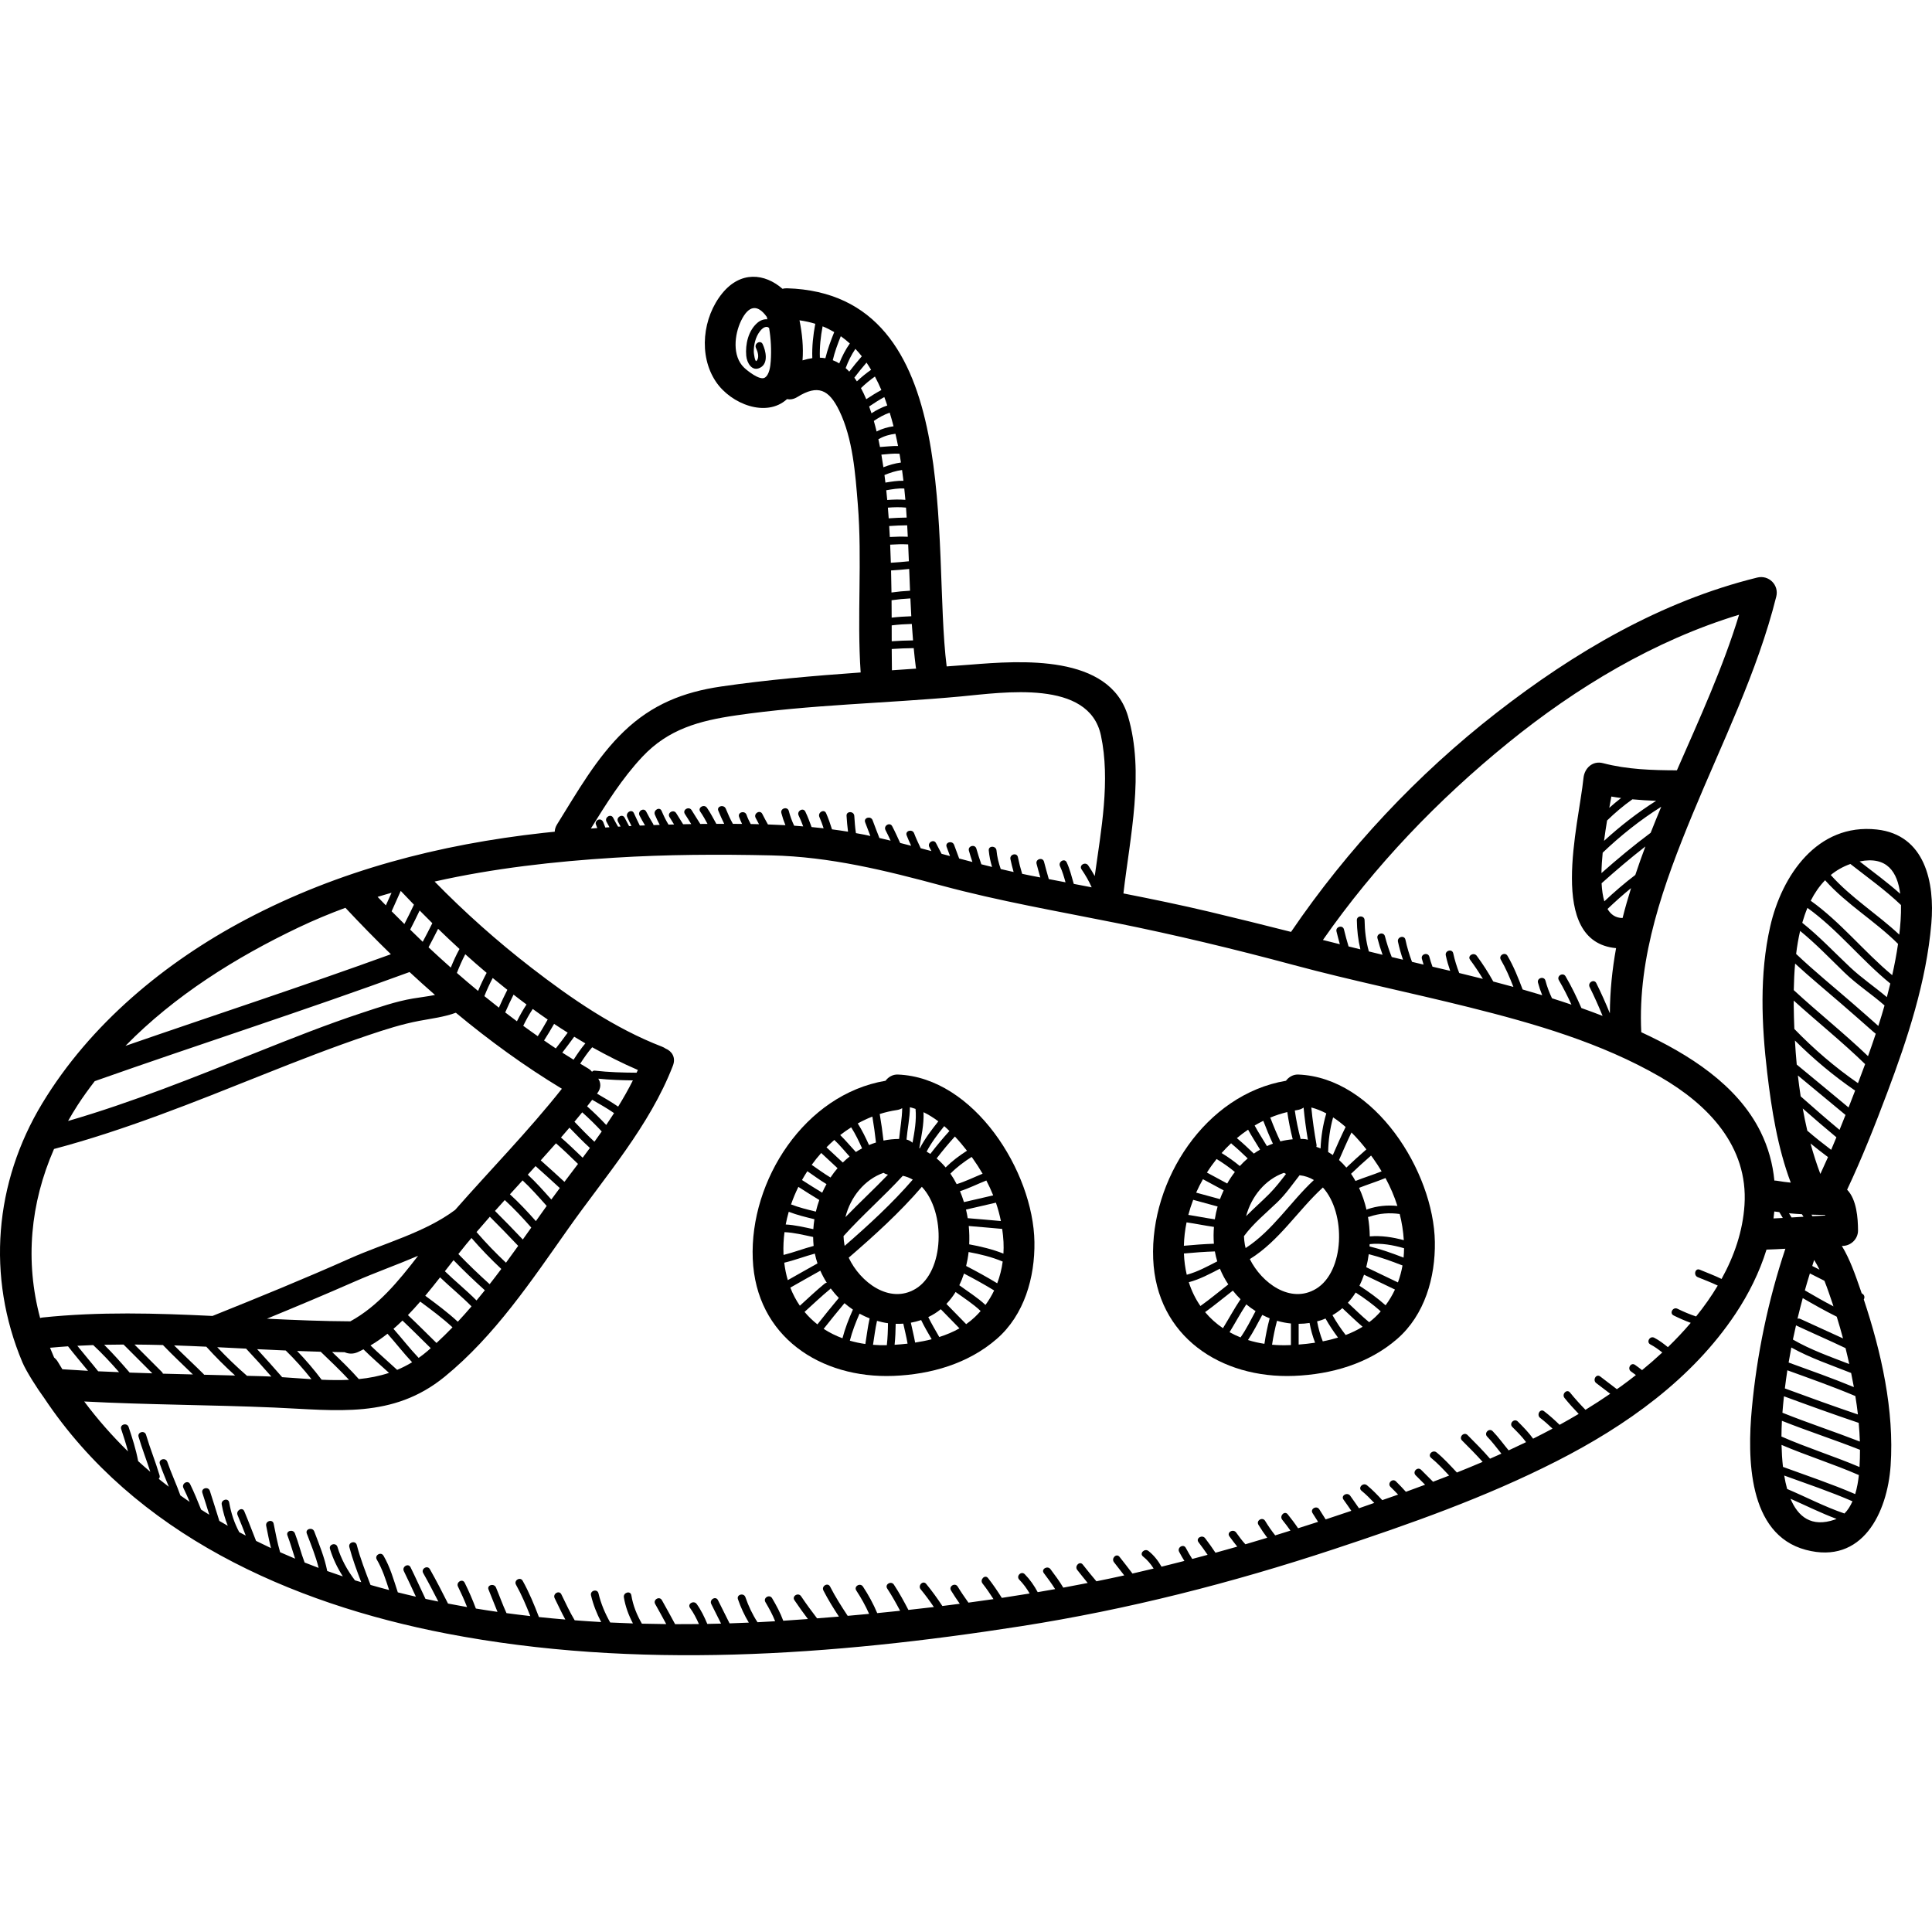 <?xml version="1.0" encoding="iso-8859-1"?>
<!-- Generator: Adobe Illustrator 16.0.0, SVG Export Plug-In . SVG Version: 6.00 Build 0)  -->
<!DOCTYPE svg PUBLIC "-//W3C//DTD SVG 1.1//EN" "http://www.w3.org/Graphics/SVG/1.1/DTD/svg11.dtd">
<svg version="1.1" id="Capa_1" xmlns="http://www.w3.org/2000/svg" xmlns:xlink="http://www.w3.org/1999/xlink" x="0px" y="0px"
	 width="499.65px" height="499.65px" viewBox="0 0 499.65 499.65" style="enable-background:new 0 0 499.65 499.65;"
	 xml:space="preserve">
<g>
	<g>
		<path d="M499.48,238.85c0.918-10.665-1.631-22.959-14.101-24.325c-15.389-1.687-24.575,11.905-27.572,25.083
			c-2.802,12.312-2.242,25.396-0.772,37.842c1.121,9.498,2.695,19.382,6.09,28.4c-1.186-0.121-2.369-0.27-3.545-0.479
			c-0.24-0.043-0.468-0.05-0.695-0.056c-0.417-4.284-1.549-8.523-3.562-12.602c-6.032-12.21-18.654-20.115-30.859-25.763
			c-0.987-19.618,5.849-38.428,13.231-56.311c7.676-18.59,16.778-36.753,21.68-56.351c0.75-3-1.93-5.656-4.921-4.92
			c-24.91,6.127-47.346,19.341-67.438,34.979c-20.455,15.922-38.541,35.227-53.131,56.659c-6.999-1.767-14.002-3.519-21.03-5.186
			c-7.412-1.758-14.858-3.296-22.318-4.76c1.714-14.766,5.491-31.202,1.188-45.811c-4.755-16.136-27.807-14.392-40.75-13.358
			c-2.048,0.163-4.1,0.308-6.15,0.458c-3.904-30.951,5.042-96.416-41.308-97.792c-0.423-0.013-0.798,0.046-1.151,0.134
			c-4.617-4.026-10.822-4.647-15.553,1.131c-5.098,6.228-6.246,16.098-1.658,22.907c3.915,5.809,13.071,9.354,18.373,4.494
			c0.824,0.161,1.738,0.036,2.675-0.546c5.315-3.302,8.168-1.977,10.842,3.526c3.53,7.267,4.159,16.306,4.801,24.225
			c1.17,14.441-0.251,29.07,0.736,43.482c-12.079,0.867-24.146,1.889-36.112,3.639c-9.801,1.434-17.856,4.663-25.079,11.574
			c-7.125,6.818-12.153,15.791-17.326,24.08c-0.405,0.65-0.579,1.287-0.605,1.895c-0.976,0.101-1.951,0.195-2.926,0.303
			c-26.927,2.983-52.879,9.679-76.903,22.369c-20.995,11.089-40.305,27.11-52.69,47.56c-12.419,20.505-14.449,44.872-5.149,66.985
			c0.992,2.358,3.954,6.968,5.602,9.192c23.386,35.162,63.558,53.154,104.142,60.972c48.808,9.399,99.793,5.704,148.563-1.918
			c27.512-4.302,54.432-11.169,80.85-19.91c19.622-6.494,39.188-13.379,57.639-22.776c17.921-9.127,35.001-21.204,46.274-38.147
			c3.377-5.075,6.178-10.7,7.989-16.555c1.627-0.049,3.252-0.128,4.877-0.221c-4.465,13.358-7.396,27.473-8.68,41.449
			c-1.14,12.399-1.117,32.403,13.96,36.42c14.639,3.898,21.098-9.601,21.939-21.771c0.987-14.262-2.414-29.392-6.938-42.979
			c0.254-0.434,0.243-1.055-0.278-1.426c-0.088-0.062-0.181-0.118-0.269-0.181c-0.11-0.324-0.221-0.654-0.333-0.979
			c-1.293-3.721-2.683-7.803-4.792-11.26c0.062,0,0.12-0.003,0.182-0.004c2.172-0.021,4.011-1.804,4-4
			c-0.016-3.159-0.339-8-2.823-10.541c3.859-8.179,7.203-16.646,10.376-25.089C493.345,268.556,498.188,253.875,499.48,238.85z
			 M199.33,93.384c-0.089,1.298-0.347,3.551-1.544,4.289c-1.286,0.792-4.523-1.799-5.358-2.604
			c-3.109-2.998-2.485-8.543-0.791-12.072c1.954-4.071,4.28-4.394,6.676-1.031c0.05,0.203,0.093,0.408,0.14,0.611
			c-0.932-0.082-1.844,0.281-2.572,0.906c-2.357,2.024-3.158,5.545-2.889,8.528c0.165,1.826,1.486,4.21,3.635,3.066
			c2.164-1.153,1.422-4.374,0.61-6.083c-0.553-1.165-2.276-0.149-1.727,1.01c0.431,0.907,0.981,2.5,0.118,3.344
			c-0.364,0.355-0.68-1.987-0.684-2.293c-0.023-1.881,0.428-3.884,1.598-5.395c0.414-0.537,0.991-1.104,1.706-1.117
			c0.241-0.006,0.459,0.1,0.655,0.268C199.378,87.638,199.526,90.517,199.33,93.384z M210.078,92.624
			c-0.812,0.113-1.653,0.301-2.531,0.581c0.272-3.412-0.1-7.029-0.782-10.369c1.439,0.199,2.795,0.509,4.083,0.902
			C210.286,86.668,209.969,89.673,210.078,92.624z M422.919,226.28c-2.797,2.115-5.446,4.41-8.009,6.819
			c-0.396-1.341-0.622-2.924-0.71-4.669c3.679-3.292,7.431-6.493,11.328-9.521C424.606,221.355,423.743,223.812,422.919,226.28z
			 M421.824,229.678c-0.797,2.565-1.545,5.142-2.194,7.735c-1.784,0-3.039-0.874-3.896-2.343
			C417.704,233.196,419.725,231.389,421.824,229.678z M426.889,215.377c-4.403,3.278-8.614,6.788-12.725,10.42
			c0.027-1.695,0.142-3.475,0.319-5.28c4.659-4.444,9.7-8.458,15.146-11.88C428.69,210.879,427.775,213.125,426.889,215.377z
			 M422.167,206.718c2.039,0.198,4.087,0.311,6.14,0.387c-4.796,3.034-9.28,6.529-13.473,10.362
			c0.232-1.798,0.506-3.578,0.788-5.274C417.669,210.204,419.841,208.354,422.167,206.718z M416.189,208.926
			c0.188-1.04,0.369-2.025,0.535-2.928c0.839,0.149,1.681,0.265,2.522,0.38C418.199,207.189,417.179,208.039,416.189,208.926z
			 M390.024,192.114c17.66-14.343,37.854-26.492,59.734-33.134c-4.144,13.613-10.231,26.894-16.082,40.242
			c-6.435-0.023-12.826-0.212-19.098-1.853c-2.706-0.707-4.806,1.284-5.062,3.857c-1.207,12.047-9.558,42.311,8.43,43.982
			c-0.999,5.529-1.579,11.139-1.604,16.854c-1.076-2.64-2.239-5.239-3.51-7.808c-0.57-1.155-2.296-0.143-1.727,1.011
			c1.214,2.455,2.328,4.942,3.358,7.466c-1.817-0.703-3.645-1.386-5.483-2.032c-1.219-2.805-2.541-5.559-4.099-8.21
			c-0.651-1.111-2.381-0.104-1.727,1.01c1.206,2.055,2.269,4.169,3.253,6.321c-1.673-0.563-3.349-1.117-5.033-1.646
			c-0.69-1.457-1.27-2.971-1.691-4.562c-0.33-1.245-2.261-0.717-1.929,0.531c0.296,1.111,0.665,2.188,1.089,3.241
			c-1.684-0.512-3.37-1.011-5.062-1.489c-1.127-2.979-2.291-5.922-3.913-8.705c-0.647-1.113-2.377-0.107-1.727,1.01
			c1.314,2.258,2.317,4.628,3.253,7.034c-1.732-0.477-3.467-0.944-5.205-1.396c-1.278-2.299-2.697-4.517-4.271-6.647
			c-0.757-1.025-2.494-0.029-1.727,1.01c1.182,1.601,2.289,3.251,3.314,4.951c-2.039-0.516-4.08-1.023-6.126-1.516
			c-0.631-1.647-1.167-3.332-1.545-5.09c-0.271-1.26-2.197-0.726-1.928,0.531c0.294,1.371,0.688,2.698,1.14,4
			c-1.525-0.361-3.054-0.724-4.58-1.077c-0.309-0.841-0.582-1.696-0.813-2.57c-0.33-1.245-2.259-0.717-1.928,0.531
			c0.134,0.505,0.284,1.005,0.441,1.501c-1-0.236-1.999-0.477-2.998-0.713c-0.699-1.856-1.277-3.762-1.698-5.735
			c-0.27-1.261-2.196-0.727-1.929,0.531c0.339,1.589,0.78,3.136,1.3,4.651c-0.97-0.232-1.94-0.456-2.909-0.691
			c-0.712-1.749-1.287-3.557-1.763-5.375c-0.324-1.246-2.254-0.717-1.928,0.531c0.373,1.43,0.811,2.861,1.323,4.266
			c-1.185-0.289-2.368-0.575-3.551-0.867c-0.741-2.614-1.07-5.328-1.107-8.08c-0.018-1.288-2.018-1.29-2,0
			c0.034,2.566,0.322,5.088,0.917,7.539c-1.021-0.254-2.043-0.502-3.062-0.757c-0.453-1.447-0.821-2.928-1.189-4.397
			c-0.312-1.252-2.241-0.721-1.928,0.531c0.274,1.1,0.555,2.205,0.864,3.3c-1.46-0.366-2.917-0.733-4.375-1.101
			C355.519,223.903,371.878,206.85,390.024,192.114z M236.848,172.561c0.017,0.127,0.057,0.236,0.082,0.356
			c-2.088,0.144-4.175,0.288-6.264,0.431c-0.033-1.574-0.045-3.432-0.05-5.503c1.894-0.14,3.79-0.204,5.688-0.228
			C236.462,169.268,236.637,170.916,236.848,172.561z M236.129,165.621c-1.841,0.024-3.679,0.089-5.515,0.225
			c-0.002-1.307-0.002-2.676-0.006-4.111c1.729-0.216,3.463-0.327,5.201-0.373C235.902,162.782,236.011,164.202,236.129,165.621z
			 M235.678,159.374c-1.696,0.053-3.388,0.16-5.076,0.358c-0.004-1.456-0.013-2.951-0.027-4.5c1.615-0.231,3.236-0.388,4.866-0.47
			C235.511,156.301,235.59,157.837,235.678,159.374z M235.352,152.768c-1.607,0.082-3.207,0.241-4.8,0.463
			c-0.024-1.855-0.06-3.763-0.108-5.703c1.563-0.098,3.125-0.217,4.686-0.383C235.202,149.02,235.274,150.894,235.352,152.768z
			 M235.052,145.157c-1.551,0.165-3.105,0.288-4.662,0.383c-0.048-1.546-0.105-3.108-0.175-4.681
			c1.552-0.097,3.104-0.14,4.655-0.064C234.935,142.249,234.995,143.703,235.052,145.157z M234.77,138.817
			c-1.549-0.064-3.098-0.031-4.648,0.059c-0.049-0.943-0.102-1.889-0.16-2.834c1.55-0.113,3.102-0.17,4.654-0.19
			C234.675,136.839,234.721,137.829,234.77,138.817z M234.483,133.854c-1.552,0.021-3.102,0.08-4.649,0.198
			c-0.064-0.924-0.133-1.847-0.208-2.767c1.562-0.125,3.124-0.168,4.686-0.008C234.378,132.136,234.426,132.995,234.483,133.854z
			 M234.147,129.267c-1.564-0.127-3.125-0.083-4.695,0.04c-0.078-0.843-0.159-1.685-0.248-2.521
			c1.557-0.254,3.103-0.556,4.661-0.443C233.968,127.315,234.061,128.292,234.147,129.267z M233.645,124.339
			c-1.559-0.048-3.098,0.216-4.662,0.47c-0.078-0.656-0.158-1.31-0.243-1.958c1.476-0.602,2.989-1.101,4.548-1.298
			C233.419,122.48,233.534,123.41,233.645,124.339z M232.694,117.708c0.109,0.635,0.201,1.271,0.301,1.908
			c-1.547,0.203-3.047,0.65-4.535,1.222c-0.161-1.103-0.332-2.192-0.519-3.262c1.546-0.116,3.146-0.351,4.685-0.233
			C232.647,117.464,232.673,117.586,232.694,117.708z M232.251,115.339c-1.551-0.034-3.127,0.181-4.673,0.263
			c-0.132-0.684-0.27-1.359-0.414-2.023c0.052-0.021,0.103-0.022,0.156-0.054c1.35-0.786,2.782-1.159,4.256-1.343
			C231.822,113.231,232.044,114.286,232.251,115.339z M231.088,110.244c-1.511,0.208-2.979,0.611-4.38,1.353
			c-0.228-0.933-0.463-1.852-0.718-2.736c1.247-0.846,2.646-1.651,4.104-2.137C230.457,107.884,230.78,109.061,231.088,110.244z
			 M229.466,104.868c-1.436,0.471-2.809,1.191-4.084,2.01c-0.195-0.598-0.397-1.184-0.607-1.754
			c1.274-0.867,2.569-1.703,3.924-2.432C228.975,103.404,229.214,104.141,229.466,104.868z M227.94,100.866
			c-1.349,0.72-2.64,1.53-3.912,2.377c-0.43-1.01-0.881-1.979-1.369-2.87c1.127-1.097,2.336-2.094,3.613-2.993
			C226.878,98.5,227.423,99.673,227.94,100.866z M213.46,92.648c-0.464-0.076-0.936-0.131-1.424-0.145
			c-0.105-2.684,0.195-5.43,0.706-8.109c1.06,0.424,2.048,0.937,3.003,1.488C214.856,88.105,214.014,90.332,213.46,92.648z
			 M215.368,93.158c0.492-2.124,1.258-4.177,2.076-6.208c0.824,0.574,1.592,1.212,2.334,1.878c-1.131,1.604-2.01,3.336-2.733,5.149
			C216.507,93.654,215.95,93.377,215.368,93.158z M218.704,95.194c0.656-1.749,1.46-3.427,2.517-4.969
			c0.582,0.609,1.128,1.256,1.658,1.92c-1.134,1.279-2.202,2.612-3.243,3.969C219.331,95.794,219.026,95.475,218.704,95.194z
			 M221.606,98.627c-0.217-0.325-0.429-0.659-0.654-0.962c1.013-1.326,2.049-2.632,3.146-3.887c0.417,0.598,0.797,1.23,1.18,1.86
			C223.981,96.542,222.755,97.542,221.606,98.627z M166.124,195.717c6.726-7.17,14.744-9.319,24.174-10.698
			c19.267-2.817,38.828-3.106,58.199-4.907c11-1.022,33.106-4.491,36.221,10.079c2.488,11.648,0.052,24.459-1.598,36.371
			c-0.517-0.939-1.082-1.856-1.688-2.75c-0.722-1.059-2.455-0.06-1.728,1.01c1.016,1.492,1.912,3.031,2.623,4.654
			c-1.543-0.295-3.086-0.592-4.629-0.888c-0.551-1.876-0.998-3.786-1.834-5.571c-0.547-1.166-2.271-0.15-1.727,1.01
			c0.625,1.334,1.03,2.742,1.428,4.152c-1.443-0.275-2.885-0.551-4.328-0.829c-0.416-1.495-0.852-2.986-1.236-4.491
			c-0.318-1.249-2.248-0.719-1.928,0.531c0.303,1.185,0.639,2.359,0.971,3.535c-0.899-0.174-1.802-0.346-2.702-0.522
			c-0.667-0.131-1.33-0.277-1.995-0.417c-0.438-1.418-0.802-2.861-1.104-4.319c-0.262-1.263-2.188-0.728-1.928,0.531
			c0.23,1.12,0.515,2.224,0.825,3.318c-1.111-0.247-2.222-0.5-3.328-0.763c-0.545-1.555-0.947-3.152-1.1-4.81
			c-0.115-1.273-2.117-1.284-2,0c0.135,1.47,0.436,2.884,0.847,4.268c-0.922-0.228-1.843-0.457-2.763-0.691
			c-0.465-1.335-0.908-2.677-1.289-4.04c-0.346-1.241-2.274-0.714-1.928,0.531c0.273,0.98,0.581,1.95,0.904,2.915
			c-1.143-0.298-2.286-0.596-3.427-0.899c-0.436-1.182-0.865-2.365-1.314-3.541c-0.455-1.193-2.389-0.676-1.928,0.531
			c0.301,0.79,0.59,1.584,0.882,2.378c-0.729-0.195-1.46-0.39-2.189-0.585c-0.495-0.912-0.973-1.833-1.438-2.762
			c-0.577-1.154-2.302-0.141-1.727,1.01c0.176,0.352,0.36,0.698,0.538,1.049c-0.922-0.246-1.844-0.492-2.768-0.735
			c-0.593-1.278-1.209-2.548-1.707-3.868c-0.451-1.194-2.385-0.678-1.93,0.531c0.347,0.918,0.755,1.809,1.168,2.696
			c-0.946-0.244-1.893-0.489-2.842-0.726c-0.67-1.453-1.318-2.915-2.064-4.331c-0.602-1.142-2.327-0.13-1.727,1.01
			c0.471,0.894,0.898,1.808,1.32,2.726c-0.967-0.232-1.932-0.471-2.901-0.69c-0.605-1.524-1.184-3.059-1.76-4.595
			c-0.448-1.196-2.383-0.679-1.929,0.531c0.445,1.186,0.896,2.369,1.354,3.549c-0.495-0.106-0.986-0.226-1.482-0.328
			c-0.749-0.154-1.501-0.277-2.251-0.414c-0.238-1.479-0.322-2.992-0.428-4.464c-0.09-1.278-2.091-1.288-2,0
			c0.098,1.364,0.194,2.737,0.381,4.091c-1.38-0.225-2.762-0.426-4.145-0.605c-0.438-1.419-0.924-2.82-1.529-4.189
			c-0.52-1.177-2.243-0.158-1.727,1.01c0.42,0.951,0.771,1.924,1.089,2.908c-1.036-0.117-2.073-0.227-3.11-0.321
			c-0.496-1.347-0.99-2.696-1.619-3.993c-0.562-1.161-2.286-0.146-1.727,1.01c0.444,0.916,0.815,1.863,1.174,2.814
			c-0.779-0.061-1.557-0.131-2.336-0.182c-0.584-1.211-1.039-2.48-1.383-3.801c-0.325-1.248-2.254-0.719-1.93,0.531
			c0.279,1.07,0.632,2.121,1.053,3.141c-1.507-0.079-3.015-0.146-4.524-0.195c-0.507-0.896-0.995-1.803-1.459-2.723
			c-0.58-1.152-2.306-0.139-1.727,1.01c0.28,0.557,0.581,1.104,0.878,1.652c-0.715-0.018-1.43-0.037-2.146-0.048
			c-0.416-0.764-0.79-1.548-1.079-2.375c-0.424-1.21-2.355-0.689-1.93,0.531c0.22,0.627,0.487,1.228,0.772,1.819
			c-0.79-0.008-1.581-0.019-2.372-0.021c-0.713-1.254-1.286-2.598-1.838-3.92c-0.49-1.172-2.426-0.658-1.93,0.531
			c0.477,1.141,0.965,2.285,1.521,3.388c-0.679,0-1.356-0.003-2.035-0.001c-0.789-1.396-1.501-2.84-2.427-4.156
			c-0.736-1.047-2.471-0.049-1.727,1.01c0.705,1.004,1.287,2.082,1.873,3.156c-0.322,0.002-0.645,0.003-0.967,0.005
			c-0.301,0.002-0.6,0.011-0.9,0.015c-0.786-1.173-1.481-2.41-2.256-3.59c-0.703-1.073-2.436-0.072-1.727,1.01
			c0.566,0.862,1.096,1.746,1.642,2.617c-0.7,0.013-1.399,0.018-2.099,0.033c-0.606-0.949-1.196-1.908-1.792-2.865
			c-0.68-1.092-2.411-0.088-1.727,1.01c0.396,0.638,0.786,1.279,1.181,1.917c-0.479,0.014-0.957,0.023-1.437,0.038
			c-0.706-1.131-1.267-2.33-1.794-3.561c-0.508-1.182-2.23-0.162-1.727,1.01c0.383,0.895,0.787,1.773,1.247,2.622
			c-0.533,0.02-1.067,0.03-1.601,0.051c-0.023-0.101-0.045-0.2-0.107-0.304c-0.626-1.043-1.239-2.093-1.789-3.18
			c-0.581-1.152-2.307-0.139-1.727,1.01c0.439,0.87,0.926,1.715,1.422,2.553c-0.448,0.02-0.896,0.029-1.345,0.049
			c-0.513-1.07-1.055-2.126-1.53-3.215c-0.516-1.179-2.238-0.159-1.727,1.01c0.341,0.781,0.72,1.543,1.098,2.306
			c-0.206,0.011-0.412,0.019-0.618,0.028c-0.385-0.714-0.772-1.426-1.14-2.15c-0.582-1.15-2.307-0.139-1.727,1.01
			c0.215,0.423,0.441,0.839,0.666,1.256c-0.217,0.013-0.432,0.021-0.648,0.034c-0.443-0.756-0.877-1.517-1.271-2.3
			c-0.582-1.151-2.307-0.139-1.727,1.01c0.246,0.487,0.508,0.965,0.775,1.44c-0.358,0.023-0.717,0.05-1.076,0.073
			c-0.168-0.451-0.335-0.902-0.512-1.35c-0.201-0.507-0.662-0.855-1.23-0.699c-0.482,0.133-0.899,0.723-0.699,1.23
			c0.126,0.318,0.244,0.639,0.365,0.959c-0.552,0.037-1.104,0.068-1.654,0.111C156.837,207.783,160.895,201.292,166.124,195.717z
			 M111.807,238.753c-0.791,1.622-1.639,3.217-2.484,4.813c-1.094-1.035-2.163-2.098-3.242-3.148
			c0.84-1.639,1.661-3.285,2.451-4.947C109.615,236.569,110.7,237.666,111.807,238.753z M26.946,347.787
			c1.669-0.039,3.338-0.055,5.007-0.062c2.48,2.479,4.961,4.962,7.442,7.441c-1.955-0.061-3.91-0.119-5.865-0.19
			C31.407,352.511,29.257,350.072,26.946,347.787z M30.795,354.864c-1.8-0.073-3.601-0.134-5.401-0.222
			c-1.764-2.228-3.623-4.375-5.393-6.597c1.368-0.075,2.736-0.135,4.104-0.184C26.469,350.067,28.669,352.431,30.795,354.864z
			 M34.779,347.725c2.454,0.015,4.908,0.062,7.362,0.127c2.501,2.613,5.148,5.086,7.747,7.604c-2.586-0.063-5.173-0.125-7.757-0.199
			c-0.043-0.146-0.113-0.294-0.248-0.429C39.514,352.46,37.147,350.092,34.779,347.725z M45.029,347.944
			c2.776,0.091,5.552,0.21,8.328,0.337c2.358,2.606,4.843,5.093,7.45,7.452c-2.678-0.067-5.356-0.14-8.031-0.203
			c-0.037-0.055-0.057-0.111-0.109-0.163C50.149,352.866,47.536,350.456,45.029,347.944z M56.185,348.41
			c2.486,0.12,4.973,0.246,7.46,0.372c2.228,2.361,4.391,4.783,6.535,7.222c-0.797-0.038-1.594-0.07-2.389-0.094
			c-1.305-0.036-2.604-0.064-3.907-0.099C61.19,353.476,58.626,351.004,56.185,348.41z M66.499,348.92
			c2.465,0.122,4.932,0.236,7.398,0.343c2.38,2.323,4.599,4.803,6.658,7.421c-2.514-0.153-5.045-0.355-7.58-0.52
			C70.843,353.727,68.694,351.301,66.499,348.92z M69.032,341.038c7.622-3.131,15.219-6.319,22.764-9.635
			c5.246-2.304,10.881-4.297,16.326-6.628c-5.059,6.562-10.392,13.056-17.52,16.947C83.409,341.688,76.219,341.392,69.032,341.038z
			 M76.835,349.385c2.035,0.079,4.072,0.148,6.108,0.204c2.478,2.381,4.974,4.743,7.315,7.258c-2.33,0.112-4.692,0.08-7.076-0.023
			C81.214,354.212,79.098,351.729,76.835,349.385z M85.882,349.645c1.08,0.021,2.16,0.05,3.24,0.061
			c0.998,0.446,2.182,0.529,3.414-0.023c0.497-0.224,0.975-0.477,1.457-0.723c2.129,2.11,4.403,4.071,6.618,6.095
			c-2.54,0.841-5.148,1.338-7.808,1.603C90.625,354.192,88.259,351.914,85.882,349.645z M95.817,347.957
			c1.538-0.904,2.994-1.93,4.396-3.03c2.163,2.423,4.146,5.01,6.367,7.372c-1.268,0.771-2.558,1.425-3.869,1.972
			C100.427,352.15,98.048,350.129,95.817,347.957z M101.758,343.661c0.798-0.684,1.567-1.403,2.329-2.137
			c2.479,2.333,4.875,4.75,7.307,7.134c-0.283,0.25-0.559,0.507-0.846,0.754c-0.748,0.645-1.508,1.221-2.275,1.764
			C105.983,348.782,103.959,346.142,101.758,343.661z M105.497,340.105c1.094-1.122,2.147-2.294,3.184-3.485
			c2.869,2.12,5.73,4.238,8.344,6.653c-1.341,1.384-2.717,2.736-4.138,4.048C110.427,344.912,108.003,342.467,105.497,340.105z
			 M109.979,335.105c1.311-1.562,2.577-3.158,3.832-4.758c2.666,2.556,5.543,4.877,8.131,7.508
			c-1.157,1.344-2.332,2.671-3.543,3.966C115.762,339.386,112.876,337.242,109.979,335.105z M115.052,328.767
			c0.749-0.963,1.492-1.917,2.236-2.866c2.602,2.696,5.321,5.273,8.102,7.788c-0.711,0.884-1.428,1.763-2.154,2.632
			C120.622,333.683,117.724,331.35,115.052,328.767z M118.542,324.316c0.681-0.858,1.36-1.719,2.045-2.55
			c0.443-0.539,0.902-1.062,1.351-1.599c2.429,2.807,5.001,5.475,7.709,8.006c-0.995,1.322-1.993,2.644-3.017,3.943
			C123.852,329.602,121.138,327.02,118.542,324.316z M123.302,318.701c-0.023-0.026-0.051-0.034-0.075-0.058
			c1.139-1.337,2.294-2.658,3.455-3.976c2.475,2.481,4.935,4.979,7.332,7.533c-1.049,1.456-2.09,2.918-3.158,4.359
			C128.207,324.072,125.683,321.455,123.302,318.701z M128.011,313.169c0.839-0.941,1.684-1.878,2.529-2.813
			c2.432,2.232,4.684,4.64,6.858,7.121c-0.731,1.026-1.457,2.054-2.19,3.08C132.852,318.053,130.439,315.603,128.011,313.169z
			 M131.878,308.87c1.09-1.202,2.182-2.399,3.273-3.6c2.219,2.064,4.214,4.347,6.235,6.604c-0.114,0.159-0.231,0.318-0.345,0.479
			c-0.816,1.147-1.638,2.301-2.455,3.451C136.462,313.388,134.255,311.046,131.878,308.87z M136.497,303.793
			c0.672-0.737,1.338-1.479,2.008-2.221c2.115,1.865,4.186,3.781,6.269,5.682c-0.737,0.987-1.472,1.976-2.192,2.963
			C140.614,308.016,138.663,305.801,136.497,303.793z M139.844,300.093c1.32-1.465,2.633-2.936,3.937-4.413
			c1.974,1.689,3.817,3.533,5.7,5.331c-1.17,1.552-2.343,3.097-3.504,4.638C143.94,303.787,141.915,301.915,139.844,300.093z
			 M145.077,294.184c0.736-0.846,1.468-1.694,2.195-2.548c1.727,1.789,3.455,3.574,5.288,5.246
			c-0.622,0.845-1.247,1.687-1.875,2.524C148.833,297.646,147.012,295.85,145.077,294.184z M148.563,290.104
			c0.678-0.808,1.343-1.625,2.01-2.441c1.758,1.574,3.445,3.223,5.048,4.951c-0.624,0.892-1.253,1.779-1.892,2.661
			C151.936,293.628,150.251,291.861,148.563,290.104z M151.835,286.113c0.447-0.558,0.881-1.127,1.322-1.689
			c1.916,1.1,3.838,2.191,5.652,3.446c-0.66,1.029-1.336,2.052-2.027,3.065C155.208,289.253,153.556,287.646,151.835,286.113z
			 M154.399,282.837c0.023-0.029,0.048-0.06,0.071-0.091c1.046-1.377,0.945-2.729,0.254-3.779c2.975,0.301,5.963,0.408,8.952,0.44
			c-1.16,2.311-2.441,4.568-3.811,6.785C158.1,284.984,156.253,283.91,154.399,282.837z M153.869,276.891
			c-0.356-0.041-0.602,0.092-0.759,0.298c-0.278-0.339-0.625-0.651-1.075-0.914c-0.666-0.389-1.321-0.791-1.982-1.188
			c0.956-1.477,1.948-2.934,3.099-4.249c3.863,2.163,7.801,4.146,11.815,5.879c-0.106,0.236-0.226,0.469-0.335,0.704
			C161.038,277.396,157.441,277.301,153.869,276.891z M148.338,274.059c-0.979-0.603-1.95-1.216-2.918-1.833
			c1.058-1.347,2.062-2.732,3.079-4.111c0.955,0.583,1.914,1.159,2.881,1.719C150.264,271.155,149.283,272.6,148.338,274.059z
			 M143.745,271.143c-1.027-0.669-2.025-1.374-3.039-2.062c0.912-1.399,1.758-2.841,2.596-4.29c1.164,0.772,2.333,1.534,3.513,2.274
			C145.806,268.438,144.805,269.813,143.745,271.143z M139.076,267.977c-1.268-0.876-2.511-1.783-3.758-2.687
			c0.742-1.501,1.534-2.972,2.46-4.355c1.283,0.926,2.564,1.852,3.867,2.74C140.816,265.126,139.987,266.578,139.076,267.977z
			 M133.686,264.126c-1.021-0.752-2.023-1.525-3.03-2.295c0.671-1.558,1.397-3.088,2.159-4.603c1.111,0.857,2.223,1.718,3.352,2.551
			C135.241,261.166,134.438,262.629,133.686,264.126z M129.025,260.597c-1.263-0.98-2.513-1.979-3.755-2.983
			c0.632-1.604,1.353-3.165,2.154-4.688c1.25,1.033,2.512,2.056,3.786,3.061C130.443,257.503,129.708,259.037,129.025,260.597z
			 M123.645,256.276c-1.852-1.524-3.676-3.082-5.485-4.658c0.646-1.647,1.345-3.277,2.171-4.835c1.814,1.63,3.654,3.238,5.525,4.815
			C125.043,253.121,124.302,254.681,123.645,256.276z M116.579,250.238c-1.943-1.719-3.855-3.474-5.753-5.247
			c0.839-1.591,1.679-3.179,2.478-4.785c1.814,1.756,3.65,3.501,5.531,5.217C117.981,246.975,117.249,248.591,116.579,250.238z
			 M103.641,230.403c1.119,1.191,2.259,2.38,3.411,3.564c-0.784,1.684-1.618,3.344-2.469,4.998c-1.105-1.09-2.205-2.187-3.298-3.291
			C102.073,233.918,102.864,232.164,103.641,230.403z M101.262,230.885c-0.488,1.087-0.981,2.173-1.471,3.259
			c-0.715-0.731-1.432-1.459-2.139-2.199C98.849,231.572,100.057,231.232,101.262,230.885z M77.251,239.841
			c3.945-1.877,7.979-3.555,12.076-5.07c3.832,4.1,7.752,8.107,11.764,12.012c-22.756,8.263-45.772,15.778-68.648,23.698
			C45.122,257.499,61.063,247.542,77.251,239.841z M20.075,285.813c1.389-2.143,2.883-4.201,4.434-6.214
			c27.083-9.562,54.446-18.318,81.412-28.213c2.16,2.015,4.36,3.981,6.58,5.928c-1.9,0.391-3.859,0.604-5.709,0.919
			c-4.437,0.752-8.77,2.265-13.035,3.665c-9.329,3.062-18.454,6.713-27.572,10.346c-16.011,6.379-32.022,12.858-48.579,17.662
			C18.387,288.532,19.199,287.165,20.075,285.813z M11.016,340.727c-0.227,0.023-0.432,0.08-0.639,0.132
			c-3.938-14.703-2.564-29.646,3.594-43.714c18.426-4.896,36.123-12.06,53.809-19.114c9.123-3.64,18.262-7.208,27.572-10.346
			c4.268-1.438,8.605-2.829,13.035-3.666c3.241-0.611,6.438-0.986,9.504-2.105c8.646,7.182,17.742,13.807,27.422,19.657
			c-8.642,10.918-18.426,20.879-27.611,31.338c-7.845,5.865-18.309,8.584-27.174,12.535c-11.742,5.235-23.647,10.095-35.578,14.883
			C40.303,339.615,25.663,339.189,11.016,340.727z M14.97,352.208c-0.278-0.474-0.614-0.832-0.974-1.123
			c-0.373-0.843-0.721-1.687-1.057-2.531c1.553-0.146,3.105-0.268,4.658-0.372c1.666,2.156,3.443,4.226,5.168,6.335
			c-2.211-0.119-4.422-0.251-6.635-0.4C15.742,353.482,15.35,352.852,14.97,352.208z M451.159,311.627
			c-0.438,6.757-2.634,13.176-5.932,19.131c-1.822-0.895-3.753-1.601-5.64-2.394c-1.188-0.501-1.7,1.437-0.53,1.928
			c1.721,0.726,3.503,1.365,5.183,2.182c-1.657,2.771-3.544,5.44-5.601,7.985c-1.642-0.543-3.233-1.215-4.812-1.993
			c-1.152-0.569-2.166,1.154-1.01,1.727c1.46,0.721,2.932,1.375,4.44,1.92c-1.869,2.193-3.853,4.294-5.908,6.286
			c-1.115-0.896-2.245-1.768-3.522-2.433c-1.143-0.596-2.154,1.13-1.01,1.727c1.107,0.577,2.107,1.312,3.084,2.082
			c-1.715,1.595-3.468,3.12-5.236,4.564c-0.602-0.474-1.204-0.942-1.838-1.374c-1.07-0.728-2.069,1.007-1.01,1.728
			c0.431,0.292,0.845,0.604,1.256,0.922c-1.332,1.05-2.668,2.057-3.997,3.015c-0.304,0.219-0.618,0.42-0.924,0.637
			c-1.435-1.11-2.875-2.212-4.325-3.3c-1.033-0.773-2.028,0.963-1.01,1.728c1.213,0.91,2.42,1.827,3.62,2.753
			c-2.104,1.435-4.232,2.83-6.405,4.155c-1.395-1.439-2.741-2.913-4.003-4.479c-0.811-1.005-2.215,0.42-1.414,1.414
			c1.158,1.438,2.393,2.795,3.664,4.122c-1.629,0.965-3.271,1.911-4.933,2.822c-1.283-1.234-2.601-2.432-4.021-3.516
			c-1.025-0.783-2.02,0.955-1.01,1.728c1.123,0.856,2.175,1.803,3.196,2.778c-1.66,0.888-3.335,1.754-5.022,2.594
			c-1.155-1.621-2.557-3.037-3.962-4.442c-0.912-0.913-2.327,0.501-1.414,1.414c1.246,1.246,2.517,2.497,3.561,3.923
			c-1.496,0.727-2.998,1.44-4.511,2.134c-1.381-1.653-2.627-3.424-4.136-4.971c-0.901-0.925-2.314,0.49-1.414,1.414
			c1.337,1.372,2.472,2.915,3.673,4.401c-0.977,0.438-1.952,0.879-2.934,1.305c-1.848-2.127-3.833-4.128-5.825-6.12
			c-0.912-0.913-2.327,0.501-1.414,1.414c1.811,1.812,3.623,3.622,5.325,5.534c-2.211,0.938-4.43,1.859-6.659,2.748
			c-1.69-1.795-3.334-3.63-5.252-5.196c-0.989-0.809-2.414,0.598-1.414,1.414c1.694,1.385,3.172,2.979,4.659,4.571
			c-1.393,0.544-2.785,1.083-4.182,1.61c-0.024-0.03-0.033-0.065-0.063-0.097l-3-3c-0.913-0.913-2.327,0.501-1.414,1.414
			l2.444,2.444c-1.656,0.617-3.312,1.229-4.971,1.828c-0.815-0.929-1.686-1.812-2.561-2.688c-0.912-0.913-2.327,0.501-1.414,1.414
			c0.657,0.657,1.324,1.314,1.961,1.998c-1.363,0.484-2.733,0.953-4.099,1.431c-1.256-1.342-2.516-2.674-3.948-3.843
			c-0.99-0.808-2.414,0.599-1.414,1.414c1.187,0.967,2.253,2.047,3.297,3.148c-1.319,0.457-2.634,0.932-3.955,1.382
			c-0.765-1.071-1.485-2.176-2.271-3.242c-0.757-1.026-2.493-0.03-1.728,1.01c0.7,0.951,1.353,1.93,2.022,2.895
			c-2.211,0.744-4.42,1.494-6.639,2.219c-0.565-0.861-1.09-1.756-1.657-2.622c-0.704-1.073-2.438-0.072-1.728,1.01
			c0.487,0.743,0.949,1.5,1.425,2.246c-1.724,0.557-3.446,1.112-5.175,1.656c-0.822-1.243-1.734-2.432-2.68-3.614
			c-0.804-1.009-2.21,0.417-1.414,1.414c0.73,0.918,1.451,1.85,2.122,2.812c-1.313,0.409-2.624,0.826-3.94,1.228
			c-0.943-1.19-1.812-2.438-2.61-3.752c-0.667-1.102-2.397-0.097-1.728,1.01c0.705,1.163,1.463,2.282,2.277,3.358
			c-1.881,0.563-3.758,1.142-5.646,1.688c-0.896-0.935-1.643-2.034-2.405-3.056c-0.763-1.021-2.5-0.024-1.728,1.01
			c0.666,0.892,1.313,1.806,2.026,2.655c-1.876,0.535-3.754,1.062-5.636,1.576c-0.834-1.283-1.745-2.517-2.664-3.741
			c-0.765-1.02-2.501-0.023-1.728,1.01c0.809,1.077,1.61,2.159,2.36,3.275c-1.324,0.356-2.647,0.72-3.976,1.064
			c-0.578-0.935-1.154-1.872-1.658-2.851c-0.592-1.146-2.316-0.135-1.728,1.01c0.415,0.807,0.882,1.583,1.356,2.354
			c-1.97,0.505-3.938,1.01-5.914,1.489c-0.877-1.539-1.96-2.945-3.372-4.057c-1.002-0.788-2.428,0.617-1.414,1.414
			c1.111,0.874,2.004,1.947,2.746,3.124c-1.822,0.435-3.645,0.879-5.474,1.292c-1.104-1.454-2.22-2.901-3.358-4.33
			c-0.806-1.008-2.21,0.417-1.414,1.414c0.895,1.121,1.772,2.255,2.646,3.395c-2.396,0.529-4.799,1.041-7.204,1.525
			c-1.214-1.411-2.363-2.877-3.526-4.334c-0.805-1.008-2.21,0.417-1.414,1.414c0.896,1.121,1.779,2.251,2.691,3.354
			c-2.103,0.413-4.205,0.825-6.312,1.209c-0.988-1.667-2.146-3.226-3.309-4.775c-0.765-1.02-2.501-0.023-1.728,1.01
			c1.015,1.354,2.026,2.713,2.927,4.144c-1.502,0.269-3.003,0.533-4.507,0.786c-0.912-1.694-1.99-3.258-3.35-4.642
			c-0.905-0.921-2.318,0.494-1.414,1.414c1.065,1.086,1.93,2.282,2.68,3.576c-2.396,0.393-4.795,0.774-7.197,1.136
			c-1.11-1.761-2.272-3.483-3.567-5.126c-0.799-1.013-2.203,0.413-1.414,1.414c1.019,1.293,1.941,2.647,2.828,4.031
			c-2.158,0.313-4.317,0.621-6.479,0.909c-0.972-1.353-1.911-2.726-2.778-4.152c-0.668-1.102-2.398-0.097-1.727,1.01
			c0.713,1.176,1.476,2.315,2.265,3.437c-1.501,0.195-3.001,0.392-4.504,0.574c-1.3-1.974-2.681-3.889-4.19-5.723
			c-0.82-0.996-2.227,0.427-1.414,1.414c1.215,1.475,2.342,3.004,3.405,4.578c-2.194,0.26-4.389,0.512-6.585,0.749
			c-1.154-2.233-2.366-4.433-3.75-6.539c-0.704-1.073-2.438-0.072-1.727,1.01c1.219,1.857,2.3,3.788,3.332,5.748
			c-1.972,0.207-3.942,0.415-5.915,0.604c-1.011-2.396-2.255-4.676-3.69-6.861c-0.704-1.073-2.437-0.072-1.727,1.01
			c1.271,1.937,2.387,3.943,3.318,6.045c-1.848,0.173-3.694,0.353-5.543,0.51c-1.624-2.457-3.209-4.938-4.549-7.563
			c-0.586-1.149-2.312-0.137-1.727,1.01c1.191,2.336,2.575,4.557,4.01,6.748c-1.885,0.156-3.77,0.308-5.655,0.45
			c-1.431-1.861-2.819-3.753-4.128-5.708c-0.713-1.065-2.447-0.065-1.727,1.01c1.114,1.664,2.289,3.28,3.489,4.877
			c-2.125,0.155-4.251,0.305-6.377,0.445c-0.743-2.038-1.786-3.977-2.886-5.832c-0.656-1.108-2.386-0.104-1.727,1.01
			c0.943,1.593,1.838,3.231,2.52,4.951c-1.512,0.092-3.03,0.18-4.562,0.255c-1.318-2.012-2.345-4.194-3.129-6.477
			c-0.418-1.212-2.35-0.691-1.93,0.53c0.732,2.131,1.67,4.142,2.809,6.045c-1.651,0.072-3.305,0.144-4.976,0.194l-3.005-6.01
			c-0.576-1.153-2.302-0.142-1.727,1.01l2.531,5.062c-1.183,0.029-2.365,0.061-3.557,0.081c-0.758-1.801-1.597-3.562-2.748-5.153
			c-0.748-1.034-2.484-0.037-1.727,1.01c0.943,1.304,1.664,2.723,2.312,4.18c-2.046,0.023-4.1,0.037-6.166,0.028
			c-1.129-2.079-2.252-4.16-3.42-6.218c-0.637-1.121-2.364-0.113-1.727,1.01c0.975,1.716,1.914,3.452,2.854,5.188
			c-2.092-0.021-4.189-0.055-6.299-0.11c-1.307-2.288-2.295-4.682-2.727-7.348c-0.207-1.271-2.133-0.729-1.93,0.53
			c0.392,2.415,1.233,4.64,2.342,6.756c-1.955-0.065-3.914-0.146-5.879-0.242c-1.332-2.357-2.387-4.831-3.033-7.544
			c-0.299-1.255-2.229-0.724-1.93,0.53c0.585,2.453,1.494,4.729,2.629,6.903c-2.278-0.13-4.562-0.281-6.849-0.458
			c-1.301-2.15-2.336-4.463-3.452-6.716c-0.572-1.155-2.297-0.142-1.727,1.01c0.91,1.837,1.768,3.713,2.758,5.51
			c-2.275-0.191-4.551-0.396-6.826-0.642c-1.229-3.204-2.531-6.374-4.205-9.378c-0.627-1.127-2.355-0.118-1.727,1.01
			c1.453,2.608,2.616,5.344,3.698,8.116c-2.054-0.235-4.106-0.484-6.157-0.764c-0.997-2.162-1.787-4.421-2.713-6.623
			c-0.492-1.171-2.429-0.657-1.93,0.53c0.803,1.91,1.508,3.865,2.317,5.771c-1.868-0.271-3.733-0.556-5.594-0.864
			c-0.846-2.272-1.817-4.498-2.896-6.678c-0.571-1.156-2.297-0.143-1.727,1.01c0.857,1.733,1.641,3.495,2.346,5.288
			c-1.646-0.289-3.29-0.588-4.928-0.908c-1.507-2.993-3.04-5.973-4.691-8.89c-0.635-1.122-2.363-0.114-1.727,1.01
			c1.369,2.419,2.654,4.883,3.914,7.36c-1.109-0.229-2.221-0.448-3.324-0.692c-1.304-2.719-2.525-5.476-3.863-8.178
			c-0.572-1.155-2.297-0.142-1.727,1.01c1.08,2.182,2.081,4.398,3.112,6.603c-1.563-0.363-3.126-0.729-4.677-1.123
			c-1.066-3.233-1.962-6.52-3.709-9.488c-0.652-1.11-2.383-0.104-1.727,1.01c1.45,2.466,2.316,5.171,3.186,7.879
			c-1.606-0.429-3.214-0.854-4.805-1.318c-1.302-3.405-2.631-6.794-3.553-10.33c-0.326-1.247-2.255-0.718-1.93,0.53
			c0.811,3.106,1.936,6.1,3.08,9.09c-0.541-0.165-1.09-0.312-1.629-0.481c-1.985-2.611-3.566-5.479-4.521-8.639
			c-0.373-1.231-2.303-0.706-1.93,0.53c0.77,2.541,1.914,4.893,3.326,7.094c-1.354-0.452-2.704-0.913-4.044-1.395
			c-0.686-3.535-2.084-6.871-3.353-10.229c-0.451-1.194-2.386-0.679-1.93,0.53c1.109,2.936,2.316,5.852,3.062,8.897
			c-1.217-0.454-2.426-0.921-3.629-1.399c-0.004-0.011,0-0.019-0.004-0.028c-0.951-2.462-1.549-5.039-2.5-7.5
			c-0.461-1.19-2.395-0.674-1.93,0.53c0.761,1.969,1.303,4.009,1.973,6.006c-1.3-0.541-2.592-1.098-3.873-1.669
			c-0.697-2.425-1.182-4.892-1.67-7.367c-0.25-1.266-2.178-0.729-1.93,0.53c0.383,1.937,0.762,3.865,1.238,5.772
			c-1.297-0.604-2.582-1.224-3.857-1.861c-1.02-2.56-1.979-5.144-3.053-7.682c-0.501-1.184-2.223-0.163-1.727,1.01
			c0.741,1.751,1.427,3.524,2.115,5.296c-0.561-0.294-1.127-0.578-1.683-0.879c-1.3-2.41-2.124-4.984-2.604-7.688
			c-0.227-1.27-2.153-0.729-1.93,0.531c0.338,1.895,0.863,3.729,1.564,5.498c-0.727-0.416-1.46-0.822-2.179-1.252
			c-0.823-2.592-1.604-5.195-2.456-7.777c-0.402-1.219-2.334-0.697-1.93,0.531c0.619,1.873,1.199,3.761,1.783,5.646
			c-0.705-0.442-1.418-0.874-2.115-1.329c-0.889-2.22-1.783-4.439-2.84-6.587c-0.569-1.157-2.294-0.144-1.727,1.01
			c0.579,1.177,1.105,2.377,1.61,3.586c-0.803-0.556-1.612-1.103-2.401-1.676c-1.036-2.93-2.369-5.742-3.381-8.681
			c-0.418-1.212-2.351-0.691-1.93,0.531c0.69,2.002,1.528,3.945,2.322,5.907c-0.873-0.675-1.752-1.343-2.607-2.041
			c0.21-0.216,0.327-0.518,0.215-0.897c-1.047-3.541-2.455-6.96-3.5-10.5c-0.365-1.234-2.295-0.708-1.93,0.531
			c0.902,3.054,2.062,6.021,3.037,9.049c-1.061-0.909-2.119-1.822-3.148-2.771c-0.555-3.01-1.494-5.911-2.459-8.81
			c-0.406-1.218-2.338-0.695-1.93,0.53c0.639,1.916,1.256,3.836,1.77,5.782c-4.057-3.977-7.85-8.271-11.329-12.923
			c16.396,0.865,32.775,0.861,49.185,1.57c16.085,0.695,30.633,2.953,44.027-7.967c12.953-10.562,22.453-24.824,32.008-38.351
			c9.559-13.53,20.989-26.479,27.021-42.083c0.838-2.168-0.271-3.771-1.908-4.452c-0.266-0.181-0.556-0.341-0.886-0.469
			c-12.286-4.737-23.484-12.443-33.844-20.457c-8.815-6.818-17.188-14.274-24.985-22.253c15.309-3.448,31.07-5.204,46.513-6.166
			c13.509-0.842,27.06-0.904,40.587-0.6c15.178,0.343,29.567,3.912,44.153,7.842c14.794,3.984,29.735,6.566,44.74,9.58
			c15.521,3.118,30.922,6.826,46.21,10.938c15.019,4.038,30.249,7.145,45.336,10.913c16.956,4.236,34.184,9.202,49.403,18
			C441.75,285.662,452.146,296.432,451.159,311.627z M458.659,315.108c0.082-0.599,0.15-1.198,0.208-1.798
			c0.432,0.065,0.864,0.107,1.297,0.166c0.295,0.507,0.595,1.01,0.899,1.511C460.261,315.03,459.461,315.074,458.659,315.108z
			 M491.425,231.148c-3.325-2.969-6.966-5.633-10.494-8.365C488.102,221.338,490.72,225.618,491.425,231.148z M478.543,223.439
			c4.407,3.457,9.052,6.748,13.088,10.621c0.061,2.589-0.164,5.271-0.441,7.651c-5.696-5.333-12.507-9.557-17.722-15.419
			C474.931,225.094,476.61,224.122,478.543,223.439z M472.001,227.643c5.551,6.25,12.999,10.588,18.869,16.465
			c-0.394,2.707-0.906,5.404-1.508,8.093c-7.311-6.07-13.307-13.716-21.077-19.25C469.283,230.968,470.515,229.179,472.001,227.643z
			 M466.005,314.019c0.139,0.219,0.278,0.435,0.419,0.65c-1.029,0.063-2.061,0.127-3.091,0.189c-0.227-0.36-0.447-0.724-0.669-1.088
			C463.776,313.878,464.891,313.954,466.005,314.019z M468.735,314.536c-0.091-0.134-0.18-0.27-0.271-0.403
			c1.171,0.041,2.345,0.068,3.52,0.08c0.017,0.05,0.037,0.1,0.053,0.146C470.936,314.408,469.836,314.474,468.735,314.536z
			 M470.558,328.355c-0.627-0.315-1.253-0.635-1.877-0.956c0.164-0.515,0.321-1.034,0.491-1.547
			C469.679,326.654,470.134,327.494,470.558,328.355z M470.778,303.604c-0.97-2.564-1.812-5.199-2.544-7.882
			c1.481,1.207,2.993,2.379,4.522,3.525C472.112,300.707,471.454,302.16,470.778,303.604z M471.829,331.234
			c0.787,1.974,1.458,3.993,2.116,5.928c0.078,0.229,0.145,0.463,0.221,0.693c-2.502-1.309-4.955-2.711-7.397-4.141
			c0.414-1.472,0.85-2.933,1.299-4.387C469.318,329.97,470.575,330.6,471.829,331.234z M473.57,297.366
			c-2.107-1.588-4.174-3.227-6.171-4.952c-0.448-1.896-0.828-3.814-1.178-5.742c2.869,2.524,5.762,5.022,8.708,7.458
			C474.478,295.209,474.034,296.292,473.57,297.366z M474.499,393.004c-6.035,2.075-9.498-0.764-11.442-5.398
			c3.967,1.747,7.848,3.692,11.905,5.203C474.808,392.874,474.66,392.948,474.499,393.004z M477.011,391.417
			c-5.095-1.723-9.871-4.247-14.822-6.341c-0.313-1.109-0.561-2.279-0.76-3.474c5.912,2.147,11.886,4.15,17.652,6.658
			C478.552,389.455,477.888,390.554,477.011,391.417z M479.785,386.401c-6.104-2.643-12.427-4.745-18.674-7.035
			c-0.222-1.916-0.332-3.853-0.374-5.688c6.585,2.812,13.438,4.937,19.998,7.8C480.571,383.019,480.292,384.741,479.785,386.401z
			 M480.899,379.395c-6.646-2.829-13.564-4.967-20.183-7.881c0.008-1.491,0.056-2.872,0.116-4.068
			c6.674,2.654,13.517,4.866,20.195,7.502C481.03,376.431,480.995,377.914,480.899,379.395z M480.994,372.811
			c-6.64-2.579-13.415-4.801-20.027-7.453c0.105-1.414,0.245-2.832,0.396-4.252c6.416,2.367,12.848,4.69,19.329,6.873
			C480.833,369.587,480.946,371.197,480.994,372.811z M480.49,365.806c-6.333-2.145-12.619-4.421-18.893-6.735
			c0.188-1.563,0.407-3.127,0.646-4.69c5.896,2.142,11.811,4.222,17.583,6.662C480.08,362.623,480.312,364.21,480.49,365.806z
			 M479.444,358.73c-5.553-2.296-11.221-4.3-16.874-6.354c0.215-1.298,0.451-2.595,0.698-3.89c4.92,2.747,10.252,4.521,15.468,6.593
			C478.984,356.295,479.224,357.512,479.444,358.73z M478.251,352.77c-4.95-1.913-9.964-3.667-14.576-6.338
			c0.251-1.234,0.533-2.463,0.812-3.692c0.041,0.027,0.064,0.062,0.113,0.085c4.215,1.978,8.492,3.816,12.689,5.824
			C477.628,350.018,477.95,351.391,478.251,352.77z M476.638,346.135c-3.661-1.708-7.369-3.32-11.028-5.036
			c-0.267-0.125-0.521-0.12-0.747-0.048c0.424-1.788,0.885-3.565,1.361-5.338c2.894,1.686,5.804,3.32,8.791,4.806
			C475.589,342.379,476.138,344.25,476.638,346.135z M475.737,292.205c-3.401-2.828-6.736-5.735-10.05-8.67
			c-0.278-1.795-0.517-3.597-0.725-5.399c4.118,3.391,8.21,6.812,12.322,10.21C476.771,289.633,476.266,290.922,475.737,292.205z
			 M478.461,285.418c-0.129,0.331-0.268,0.659-0.396,0.989c-4.467-3.694-8.91-7.419-13.396-11.09
			c-0.198-2.079-0.348-4.154-0.467-6.22c4.77,4.744,10.023,9.164,15.566,12.948C479.333,283.176,478.896,284.301,478.461,285.418z
			 M480.507,280.124c-5.906-4.071-11.476-8.869-16.455-14.015c-0.08-1.979-0.14-3.945-0.159-5.887
			c-0.005-0.476-0.009-0.962-0.009-1.456c6.11,5.525,12.565,10.688,18.471,16.435C481.746,276.851,481.13,278.492,480.507,280.124z
			 M483.104,273.14c-6.178-5.927-12.912-11.264-19.201-17.071c0.038-2.196,0.14-4.516,0.347-6.867
			c3.864,3.564,7.952,6.918,11.913,10.356c2.746,2.384,5.488,4.771,8.207,7.186c0.169,0.15,0.427,0.357,0.733,0.602
			C484.459,269.284,483.795,271.22,483.104,273.14z M485.771,265.327c-2.18-1.946-4.379-3.868-6.582-5.785
			c-4.889-4.253-9.971-8.371-14.677-12.838c0.244-2.001,0.581-4.002,1.034-5.951c4.072,3.31,7.693,7.111,11.468,10.766
			c3.206,3.104,7.021,5.571,10.363,8.509C486.871,261.801,486.335,263.567,485.771,265.327z M478.427,250.104
			c-4.104-3.866-7.931-7.949-12.332-11.454c0.38-1.328,0.826-2.618,1.343-3.856c7.869,5.654,13.931,13.471,21.433,19.565
			c-0.285,1.176-0.581,2.35-0.896,3.52C484.85,255.233,481.41,252.914,478.427,250.104z"/>
		<path d="M232.183,277.895c-1.286-0.049-2.436,0.624-3.171,1.61c-20.872,3.525-35.166,25.76-34.336,46.052
			c0.822,20.09,17.513,31.018,36.416,30.271c9.661-0.381,19.317-3.154,26.689-9.565c7.131-6.199,9.888-15.94,9.742-25.086
			C267.235,303.023,251.941,278.64,232.183,277.895z M250.077,297.599c-1.981,1.268-3.859,2.668-5.519,4.32
			c-0.72-0.849-1.494-1.635-2.335-2.329c1.506-1.948,3.074-3.846,4.73-5.667C248.069,295.109,249.108,296.351,250.077,297.599z
			 M245.54,292.494c-1.73,1.904-3.365,3.887-4.938,5.922c-0.314-0.202-0.629-0.406-0.957-0.588c1.238-2.372,2.867-4.502,4.549-6.596
			C244.659,291.634,245.096,292.067,245.54,292.494z M238.841,287.634c1.34,0.646,2.613,1.452,3.826,2.364
			c-1.769,2.226-3.472,4.471-4.797,6.982c-0.042-0.017-0.08-0.038-0.121-0.054C238.279,293.833,238.977,290.776,238.841,287.634z
			 M235.317,286.349c0.494,0.12,0.979,0.27,1.458,0.434c0.276,2.954-0.253,5.844-0.78,8.742c-0.424-0.372-0.935-0.664-1.552-0.822
			C234.678,291.922,235.302,289.146,235.317,286.349z M236.06,305.069c-5.367,6.204-11.423,11.755-17.61,17.131
			c-0.018-0.085-0.04-0.171-0.056-0.255c-0.14-0.753-0.209-1.512-0.241-2.269c0.003-0.006,0.007-0.008,0.011-0.012
			c4.875-5.423,10.396-10.21,15.32-15.583C234.414,304.277,235.268,304.62,236.06,305.069z M218.641,314.774
			c1.296-5.199,4.93-9.724,9.865-11.462c0.324,0.224,0.707,0.387,1.136,0.486C226.053,307.533,222.242,311.052,218.641,314.774z
			 M231.913,287.084c0.562-0.082,1.022-0.258,1.411-0.488c-0.028,2.672-0.556,5.308-0.798,7.957
			c-1.399,0.007-2.746,0.152-4.039,0.419c-0.26-2.301-0.586-4.589-0.975-6.869C228.942,287.65,230.409,287.304,231.913,287.084z
			 M225.608,288.77c0.377,2.225,0.689,4.459,0.934,6.704c-0.613,0.19-1.214,0.409-1.799,0.653c-0.871-1.925-1.786-3.808-2.91-5.584
			C223.052,289.869,224.313,289.276,225.608,288.77z M220.132,291.553c1.101,1.718,1.982,3.563,2.818,5.43
			c-0.549,0.294-1.088,0.604-1.605,0.944c-1.371-1.446-2.624-2.996-4.055-4.378C218.204,292.831,219.157,292.171,220.132,291.553z
			 M215.766,294.809c1.426,1.317,2.642,2.856,3.955,4.294c-0.608,0.487-1.2,0.996-1.757,1.545c-1.396-1.32-2.804-2.63-4.222-3.928
			C214.394,296.058,215.071,295.42,215.766,294.809z M212.38,298.182c1.42,1.299,2.828,2.609,4.225,3.933
			c-0.651,0.764-1.264,1.565-1.822,2.409c-1.677-1.003-3.252-2.166-4.863-3.273C210.686,300.183,211.512,299.161,212.38,298.182z
			 M208.794,302.896c1.645,1.126,3.246,2.314,4.953,3.339c-0.401,0.721-0.779,1.457-1.113,2.217
			c-1.752-1.074-3.501-2.154-5.223-3.275C207.843,304.398,208.31,303.642,208.794,302.896z M206.474,306.948
			c1.784,1.162,3.597,2.278,5.412,3.393c-0.347,0.981-0.655,1.982-0.891,3.007c-2.165-0.532-4.33-1.059-6.416-1.86
			C205.112,309.939,205.748,308.425,206.474,306.948z M203.984,313.391c2.155,0.838,4.397,1.373,6.637,1.924
			c-0.132,0.849-0.229,1.705-0.28,2.566c-2.371-0.5-4.73-1.076-7.143-1.207C203.407,315.57,203.674,314.476,203.984,313.391z
			 M202.623,324.224c-0.075-1.853,0.022-3.714,0.263-5.566c2.505,0.104,4.947,0.74,7.408,1.249c0.01,0.72,0.043,1.441,0.111,2.161
			c0.005,0.05,0.014,0.1,0.02,0.149c-2.619,0.688-5.15,1.678-7.779,2.331C202.64,324.438,202.628,324.333,202.623,324.224z
			 M202.821,326.558c2.682-0.633,5.257-1.634,7.914-2.354c0.178,0.86,0.404,1.707,0.684,2.535c-2.551,1.46-5.137,2.856-7.681,4.328
			C203.316,329.646,203.012,328.141,202.821,326.558z M204.393,333.004c2.565-1.495,5.178-2.908,7.758-4.38
			c0.479,1.078,1.033,2.12,1.667,3.113c-0.183,0.022-0.364,0.077-0.536,0.218c-2.217,1.823-4.299,3.8-6.422,5.729
			C205.878,336.263,205.053,334.697,204.393,333.004z M208.071,339.281c2.195-1.987,4.338-4.031,6.625-5.912
			c0.064-0.052,0.091-0.11,0.136-0.167c0.65,0.866,1.347,1.697,2.107,2.467c-1.882,2.251-3.729,4.528-5.542,6.837
			C210.177,341.552,209.067,340.473,208.071,339.281z M213.013,343.665c1.763-2.238,3.558-4.452,5.386-6.638
			c0.695,0.595,1.42,1.151,2.177,1.659c-1.073,2.407-2.035,4.854-2.7,7.411C216.135,345.455,214.511,344.639,213.013,343.665z
			 M223.796,347.582c-1.389-0.194-2.726-0.487-4.016-0.856c0.623-2.411,1.513-4.722,2.514-6.991
			c0.845,0.464,1.715,0.879,2.611,1.228C224.407,343.145,224.16,345.372,223.796,347.582z M229.35,347.887
			c-1.217,0.032-2.408-0.004-3.574-0.094c0.328-2.067,0.576-4.149,1.034-6.194c0.931,0.263,1.875,0.479,2.839,0.605
			C229.634,344.104,229.561,346,229.35,347.887z M219.49,325.261c6.648-5.744,13.184-11.657,18.917-18.329
			c6.201,6.576,5.848,21.889-1.619,26.382C230.036,337.375,222.44,331.578,219.49,325.261z M231.36,347.786
			c0.183-1.803,0.259-3.608,0.282-5.423c0.652,0.019,1.308,0.007,1.967-0.044c0.366,1.727,0.819,3.436,1.106,5.17
			C233.583,347.623,232.466,347.715,231.36,347.786z M236.669,347.214c-0.303-1.724-0.752-3.421-1.107-5.141
			c0.85-0.155,1.7-0.366,2.55-0.645c0.038-0.014,0.072-0.029,0.11-0.042c0.814,1.707,1.781,3.33,2.726,4.969
			C239.538,346.723,238.102,346.989,236.669,347.214z M242.915,345.777c-0.97-1.707-1.984-3.388-2.848-5.15
			c1.177-0.563,2.261-1.242,3.234-2.044c1.614,1.647,3.219,3.306,4.835,4.95C246.505,344.466,244.739,345.188,242.915,345.777z
			 M252.126,340.605c-0.706,0.672-1.461,1.283-2.256,1.841c-1.711-1.736-3.404-3.491-5.111-5.233
			c0.893-0.935,1.689-1.962,2.375-3.08c2.205,1.585,4.505,3.043,6.481,4.917C253.147,339.585,252.651,340.104,252.126,340.605z
			 M254.861,337.482c-2.08-1.932-4.488-3.422-6.769-5.094c0.471-0.965,0.876-1.976,1.217-3.021c2.644,1.375,5.251,2.814,7.795,4.369
			C256.479,335.045,255.729,336.296,254.861,337.482z M257.898,331.882c-2.623-1.595-5.312-3.07-8.037-4.48
			c0.284-1.176,0.503-2.38,0.639-3.606c3.014,0.559,5.996,1.274,8.814,2.467C259.056,328.199,258.579,330.081,257.898,331.882z
			 M259.524,321.177c0.05,1.019,0.041,2.028-0.017,3.028c-2.851-1.129-5.831-1.846-8.854-2.399c0.072-1.574,0.042-3.162-0.117-4.74
			c2.885,0.214,5.763,0.512,8.646,0.751C259.342,318.92,259.47,320.035,259.524,321.177z M258.849,315.785
			c-2.86-0.241-5.717-0.534-8.579-0.741c-0.123-0.75-0.271-1.493-0.445-2.229c2.586-0.564,5.152-1.21,7.737-1.785
			C258.095,312.578,258.521,314.164,258.849,315.785z M256.858,309.142c-2.525,0.564-5.037,1.191-7.564,1.744
			c-0.297-0.965-0.633-1.909-1.02-2.821c2.328-0.754,4.527-1.864,6.81-2.768C255.742,306.556,256.334,307.836,256.858,309.142z
			 M247.415,306.242c-0.49-0.95-1.027-1.863-1.625-2.719c1.643-1.665,3.508-3.059,5.493-4.321c0.092,0.126,0.188,0.254,0.279,0.38
			c0.922,1.295,1.773,2.616,2.557,3.963C251.885,304.457,249.717,305.535,247.415,306.242z"/>
		<path d="M335.743,277.895c-1.286-0.049-2.436,0.624-3.171,1.61c-20.872,3.525-35.166,25.76-34.336,46.052
			c0.822,20.09,17.513,31.018,36.416,30.271c9.661-0.381,19.317-3.154,26.688-9.565c7.132-6.199,9.889-15.94,9.742-25.086
			C370.795,303.023,355.501,278.64,335.743,277.895z M353.371,297.254c-1.761,1.533-3.494,3.097-5.183,4.708
			c-0.59-0.701-1.219-1.36-1.892-1.962c1.041-2.39,2.078-4.778,3.222-7.121C350.912,294.262,352.191,295.751,353.371,297.254z
			 M344.763,288.975c1.133,0.733,2.21,1.578,3.239,2.483c-1.18,2.385-2.249,4.817-3.312,7.257c-0.394-0.274-0.795-0.535-1.21-0.773
			C343.538,294.891,343.952,291.883,344.763,288.975z M343.002,287.942c-0.868,2.938-1.353,5.975-1.481,9.065
			c-0.36-0.146-0.719-0.295-1.094-0.412c0.057-0.157,0.087-0.328,0.052-0.524c-0.561-3.178-1.045-6.413-1.346-9.654
			C340.479,286.769,341.767,287.293,343.002,287.942z M330.407,310.854c2.143-2.067,3.85-4.575,5.688-6.914
			c1.37,0.142,2.602,0.58,3.7,1.237c-6.085,5.658-10.619,13.042-17.653,17.594c-0.071-0.277-0.138-0.553-0.188-0.826
			c-0.14-0.749-0.208-1.503-0.241-2.256C324.176,316.344,327.433,313.726,330.407,310.854z M322.268,314.523
			c1.35-5.094,4.942-9.501,9.799-11.211c0.16,0.109,0.336,0.205,0.521,0.287c-1.362,1.773-2.729,3.546-4.304,5.134
			C326.308,310.728,324.21,312.546,322.268,314.523z M335.473,287.084c0.684-0.1,1.23-0.327,1.66-0.643
			c0.257,2.787,0.646,5.57,1.103,8.32c-0.354-0.113-0.737-0.186-1.159-0.201c-0.242-0.01-0.478-0.001-0.716-0.003
			c-0.637-2.424-1.151-4.874-1.499-7.363C335.065,287.159,335.267,287.114,335.473,287.084z M332.915,287.597
			c0.34,2.377,0.815,4.722,1.406,7.042c-1.102,0.101-2.172,0.277-3.203,0.541c-0.915-1.921-1.738-3.884-2.494-5.882
			c-0.037-0.1-0.098-0.17-0.153-0.245C329.906,288.447,331.394,287.967,332.915,287.597z M326.71,289.863
			c0.758,2.004,1.578,3.979,2.485,5.913c-0.522,0.189-1.039,0.394-1.54,0.623c-1.049-1.781-2.21-3.497-3.184-5.323
			C325.202,290.641,325.95,290.239,326.71,289.863z M322.782,292.151c0.949,1.77,2.071,3.438,3.094,5.164
			c-0.551,0.32-1.091,0.658-1.608,1.026c-1.415-1.37-2.855-2.713-4.366-3.981c-0.01-0.008-0.021-0.009-0.03-0.017
			C320.802,293.558,321.779,292.833,322.782,292.151z M318.396,295.66c0.034,0.037,0.049,0.078,0.091,0.114
			c1.448,1.217,2.831,2.501,4.188,3.812c-0.716,0.614-1.396,1.271-2.034,1.973c-1.48-1.235-3.063-2.346-4.712-3.361
			C316.712,297.31,317.538,296.467,318.396,295.66z M314.63,299.744c1.66,1.011,3.246,2.116,4.729,3.354
			c-0.723,0.94-1.391,1.934-1.979,2.979c-1.756-0.93-3.507-1.87-5.248-2.829C312.897,302.033,313.738,300.866,314.63,299.744z
			 M311.102,304.964c1.777,0.979,3.565,1.938,5.359,2.889c-0.347,0.739-0.673,1.49-0.953,2.263c-2.053-0.562-4.107-1.116-6.16-1.681
			C309.871,307.249,310.464,306.095,311.102,304.964z M308.58,310.297c2.104,0.582,4.211,1.148,6.317,1.725
			c-0.308,1.084-0.55,2.188-0.724,3.311c-2.29-0.315-4.56-0.793-6.85-1.14C307.67,312.876,308.092,311.575,308.58,310.297z
			 M306.867,316.127c2.372,0.34,4.716,0.835,7.082,1.174c-0.118,1.44-0.129,2.896-0.014,4.348c-2.595,0.093-5.18,0.287-7.764,0.529
			C306.221,320.154,306.458,318.129,306.867,316.127z M306.917,329.674c-0.401-1.712-0.656-3.526-0.733-5.45
			c-0.001-0.017,0-0.031-0.001-0.047c2.664-0.249,5.33-0.447,8.004-0.535c0.153,0.871,0.356,1.729,0.617,2.57
			C312.229,327.534,309.697,328.926,306.917,329.674z M307.445,331.605c2.835-0.749,5.431-2.15,8.046-3.502
			c0.588,1.426,1.314,2.792,2.171,4.071c-2.407,1.855-4.729,3.824-7.212,5.582C309.185,335.932,308.17,333.876,307.445,331.605z
			 M311.66,339.337c2.463-1.76,4.776-3.716,7.177-5.559c0.622,0.778,1.276,1.53,1.988,2.225c-1.62,2.427-3.015,4.999-4.544,7.489
			C314.545,342.326,312.998,340.934,311.66,339.337z M317.988,344.529c1.459-2.387,2.784-4.865,4.326-7.196
			c0.766,0.631,1.564,1.218,2.401,1.743c-1.24,2.308-2.379,4.663-3.891,6.803C319.84,345.486,318.896,345.032,317.988,344.529z
			 M327.002,347.534c-1.473-0.224-2.894-0.549-4.253-0.972c1.387-2.078,2.499-4.306,3.699-6.503
			c0.626,0.319,1.261,0.621,1.913,0.879C327.779,343.11,327.335,345.308,327.002,347.534z M333.857,347.854
			c-0.151,0.007-0.308,0.018-0.457,0.022c-1.516,0.061-2.99,0.021-4.426-0.105c0.314-2.089,0.74-4.151,1.286-6.19
			c1.172,0.338,2.373,0.577,3.597,0.696V347.854z M335.857,347.729v-5.364c0.935-0.007,1.876-0.074,2.821-0.224
			c0.313,1.76,0.794,3.457,1.431,5.108C338.681,347.47,337.257,347.621,335.857,347.729z M323.227,325.625
			c7.611-4.712,12.378-12.542,18.896-18.519c6.037,6.665,5.628,21.751-1.774,26.206
			C333.726,337.297,326.294,331.799,323.227,325.625z M342.097,346.9c-0.668-1.668-1.145-3.389-1.47-5.167
			c0.349-0.093,0.695-0.19,1.043-0.305c0.391-0.128,0.76-0.281,1.129-0.436c0.967,1.717,2.055,3.354,3.236,4.932
			C344.746,346.321,343.425,346.639,342.097,346.9z M348.018,345.259c-1.262-1.629-2.405-3.339-3.418-5.129
			c0.921-0.525,1.772-1.136,2.559-1.814c1.745,1.604,3.429,3.273,5.233,4.81C351.021,343.974,349.55,344.675,348.018,345.259z
			 M355.686,340.605c-0.505,0.479-1.042,0.921-1.595,1.342c-1.922-1.573-3.682-3.338-5.505-5.028c0.744-0.817,1.422-1.7,2.016-2.652
			c2.277,1.475,4.465,3.062,6.482,4.871C356.642,339.641,356.181,340.135,355.686,340.605z M358.336,337.574
			c-2.104-1.875-4.388-3.524-6.758-5.057c0.453-0.914,0.849-1.868,1.186-2.856c2.661,1.289,5.342,2.545,8.001,3.84
			C360.101,334.93,359.284,336.287,358.336,337.574z M361.529,331.657c-2.728-1.323-5.472-2.604-8.195-3.934
			c0.28-1.101,0.502-2.227,0.651-3.373c2.979,0.757,5.864,1.804,8.729,2.922C362.454,328.777,362.049,330.24,361.529,331.657z
			 M362.989,325.244c-2.887-1.123-5.799-2.161-8.81-2.9c0.013-0.196,0.032-0.394,0.042-0.591c3.019-0.322,5.989,0.229,8.892,1.062
			C363.107,323.633,363.064,324.442,362.989,325.244z M363.05,320.729c-2.886-0.774-5.807-1.233-8.801-0.976
			c-0.029-1.688-0.175-3.382-0.464-5.045c0.12,0.009,0.248-0.002,0.389-0.051c2.583-0.889,5.204-1.066,7.814-0.69
			C362.543,316.15,362.906,318.401,363.05,320.729z M361.392,311.876c-2.6-0.26-5.221-0.017-7.749,0.854
			c-0.096,0.032-0.161,0.088-0.234,0.138c-0.465-1.976-1.108-3.887-1.937-5.669c2.263-0.892,4.59-1.614,6.839-2.535
			C359.573,306.984,360.604,309.388,361.392,311.876z M350.554,305.42c-0.359-0.639-0.738-1.262-1.147-1.854
			c1.685-1.617,3.416-3.183,5.175-4.718c0.18,0.245,0.367,0.491,0.541,0.733c0.781,1.099,1.51,2.214,2.191,3.349
			C355.09,303.83,352.778,304.518,350.554,305.42z"/>
	</g>
</g>
<g>
</g>
<g>
</g>
<g>
</g>
<g>
</g>
<g>
</g>
<g>
</g>
<g>
</g>
<g>
</g>
<g>
</g>
<g>
</g>
<g>
</g>
<g>
</g>
<g>
</g>
<g>
</g>
<g>
</g>
</svg>
